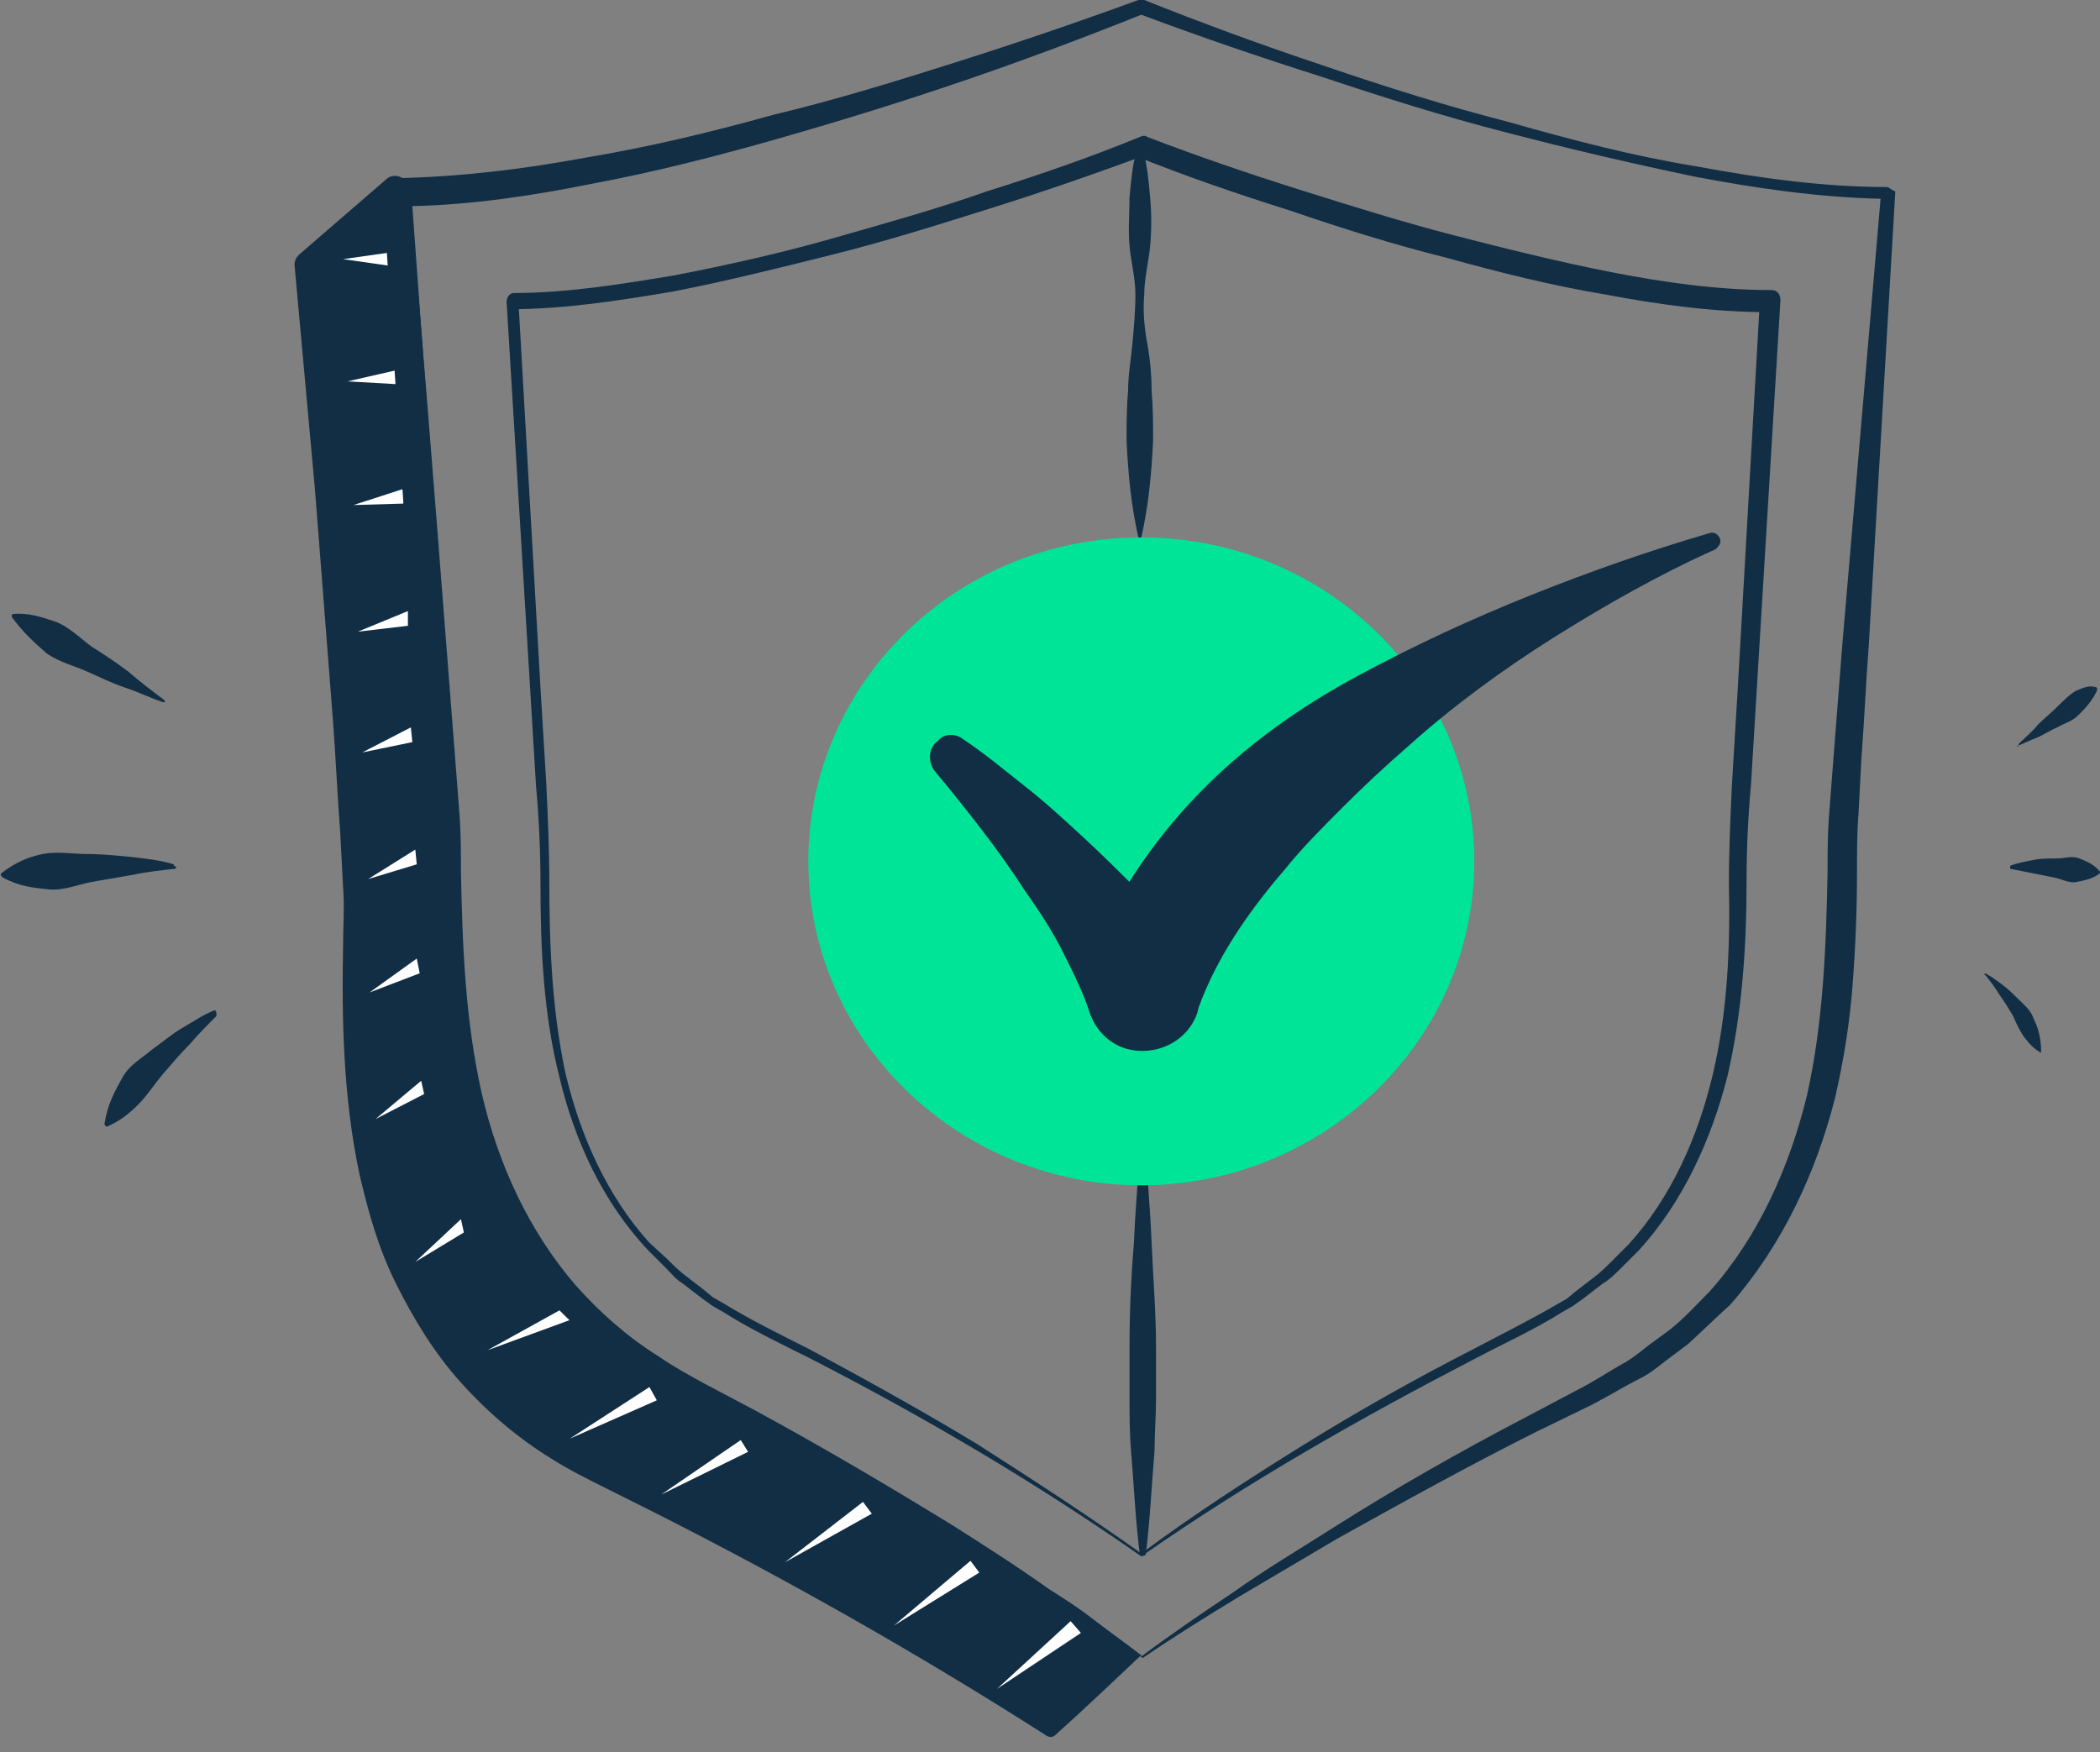<svg width="145" height="121" viewBox="0 0 145 121" fill="none" xmlns="http://www.w3.org/2000/svg">
<rect x="0" y="0" width="145" height="121" fill="#808080" stroke="none"/>
<g clip-path="url(#clip0_481_12886)">
<path d="M78.499 114.088L78.093 113.783L77.279 113.173L75.652 111.953C74.635 111.139 73.517 110.427 72.398 109.716C70.263 108.19 68.026 106.767 65.789 105.343C61.315 102.598 56.841 99.954 52.163 97.412L48.706 95.582C47.588 94.972 46.469 94.361 45.452 93.65C43.317 92.328 41.385 90.599 39.758 88.769C36.504 85.007 34.369 80.329 33.25 75.448C32.132 70.466 31.928 65.382 31.827 60.196C31.827 58.874 31.827 57.552 31.725 56.23L31.42 52.265L30.81 44.435C29.997 33.962 29.183 23.59 28.268 13.117C28.268 12.913 28.166 12.71 28.064 12.507C27.658 12.1 27.048 11.998 26.641 12.405L20.642 17.591C20.438 17.794 20.337 17.997 20.337 18.302L21.76 33.962C22.167 39.148 22.574 44.435 22.98 49.621C23.184 52.265 23.285 54.807 23.489 57.45L23.692 61.315C23.794 62.636 23.692 63.856 23.692 65.178C23.59 70.364 23.692 75.753 24.811 81.041C25.421 83.685 26.133 86.227 27.353 88.667C28.573 91.108 29.997 93.446 31.827 95.48C33.657 97.514 35.792 99.344 38.131 100.767C39.25 101.479 40.47 102.089 41.69 102.699L45.147 104.428C54.4 109.105 63.552 114.291 72.297 119.884C72.5 119.986 72.703 119.986 72.907 119.782C74.94 117.952 76.974 116.02 78.804 114.291C78.804 114.291 78.601 114.19 78.499 114.088Z" fill="#112E45"/>
<path d="M27.251 17.388L23.692 17.896L27.251 18.404V17.388Z" fill="white"/>
<path d="M27.556 25.523L23.997 26.336L27.556 26.539V25.523Z" fill="white"/>
<path d="M27.861 33.759L24.404 34.877L27.861 34.776V33.759Z" fill="white"/>
<path d="M28.166 42.198L24.709 43.622L28.166 43.215V42.198Z" fill="white"/>
<path d="M28.369 50.231L25.014 51.96L28.471 51.248L28.369 50.231Z" fill="white"/>
<path d="M28.675 58.671L25.421 60.705L28.776 59.688L28.675 58.671Z" fill="white"/>
<path d="M28.776 66.195L25.522 68.534L28.98 67.212L28.776 66.195Z" fill="white"/>
<path d="M29.081 74.635L25.929 77.279L29.285 75.55L29.081 74.635Z" fill="white"/>
<path d="M31.827 84.193L28.675 87.142L32.03 85.109L31.827 84.193Z" fill="white"/>
<path d="M39.351 90.091L33.657 93.243L39.758 91.006L39.351 90.091Z" fill="white"/>
<path d="M44.842 95.785L39.351 99.344L45.351 96.7L44.842 95.785Z" fill="white"/>
<path d="M51.147 99.446L45.656 103.208L51.655 100.259L51.147 99.446Z" fill="white"/>
<path d="M59.586 103.717L54.197 107.886L60.196 104.53L59.586 103.717Z" fill="white"/>
<path d="M61.722 112.258L67.619 108.597L67.009 107.784L61.722 112.258Z" fill="white"/>
<path d="M73.924 111.953L68.839 116.631L74.635 112.767L73.924 111.953Z" fill="white"/>
<path d="M78.703 107.377C78.398 104.937 78.296 102.598 78.093 100.158C77.991 98.937 77.991 97.717 77.991 96.599V93.04C77.991 90.599 78.093 88.261 78.296 85.82C78.398 83.38 78.601 81.041 78.804 78.601C78.804 78.499 78.906 78.499 78.906 78.499C78.906 78.499 79.008 78.499 79.008 78.601C79.211 81.041 79.414 83.38 79.516 85.82C79.618 88.261 79.821 90.599 79.821 93.04V96.599C79.821 97.819 79.719 99.039 79.719 100.158C79.516 102.598 79.414 104.937 79.109 107.377C78.906 107.479 78.804 107.479 78.703 107.377C78.703 107.479 78.703 107.479 78.703 107.377Z" fill="#112E45"/>
<path d="M78.906 10.27C79.211 11.388 79.313 12.507 79.415 13.625C79.516 14.744 79.516 15.862 79.415 16.981C79.313 18.099 79.008 19.218 79.008 20.336C78.906 21.455 79.008 22.573 79.211 23.692C79.415 24.81 79.516 25.929 79.516 27.047C79.618 28.166 79.618 29.284 79.618 30.403C79.516 32.64 79.313 34.877 78.804 37.114L78.703 37.215C78.703 37.215 78.601 37.215 78.601 37.114C78.093 34.877 77.889 32.64 77.787 30.403C77.787 29.284 77.787 28.166 77.889 27.047C77.889 25.929 78.093 24.81 78.194 23.692C78.296 22.573 78.398 21.455 78.398 20.336C78.398 19.218 78.093 18.099 77.991 16.981C77.889 15.862 77.991 14.744 77.991 13.625C78.093 12.507 78.194 11.388 78.499 10.27C78.703 10.27 78.804 10.27 78.906 10.27Z" fill="#112E45"/>
<path d="M78.804 107.275C82.363 104.631 86.126 102.191 89.888 99.852C93.65 97.514 97.616 95.277 101.581 93.243C103.513 92.226 105.547 91.209 107.479 90.091L108.191 89.684L108.801 89.176L110.123 88.159C110.529 87.854 110.936 87.447 111.343 87.04L112.461 85.922C115.41 82.668 117.241 78.499 118.257 74.228C119.274 69.957 119.478 65.484 119.376 61.009C119.376 58.772 119.478 56.535 119.579 54.298L119.986 47.587L121.511 20.845L122.121 21.556C118.359 21.556 114.597 21.048 110.835 20.336C107.174 19.726 103.513 18.811 99.853 17.794C96.192 16.879 92.633 15.761 89.074 14.54C85.515 13.422 81.957 12.202 78.398 10.778H78.906C75.347 12.1 71.788 13.32 68.229 14.439C64.67 15.557 61.111 16.676 57.451 17.591C53.79 18.506 50.13 19.421 46.469 20.133C42.809 20.743 39.046 21.353 35.182 21.353L35.792 20.743L37.318 47.486L37.724 54.197C37.826 56.434 37.928 58.671 37.928 60.908C37.928 65.382 38.131 69.856 39.046 74.126C40.063 78.397 41.893 82.566 44.842 85.82L46.062 86.939C46.469 87.345 46.876 87.752 47.283 88.057L48.605 89.074L49.215 89.582L49.926 89.989C51.757 91.108 53.79 92.124 55.824 93.141C59.79 95.277 63.654 97.412 67.517 99.751C71.483 102.293 75.246 104.733 78.804 107.275ZM78.804 107.479C71.382 102.293 63.755 97.819 55.824 93.751C53.79 92.734 51.858 91.819 49.926 90.599L49.215 90.192L48.503 89.684L47.181 88.667C46.672 88.362 46.367 87.955 45.961 87.549L44.74 86.329C41.588 82.973 39.656 78.702 38.64 74.432C37.521 70.059 37.318 65.484 37.318 61.009C37.318 58.772 37.216 56.535 37.013 54.298L36.606 47.587L34.979 20.845C34.979 20.54 35.182 20.235 35.487 20.235C39.148 20.235 42.91 19.624 46.571 19.014C50.231 18.303 53.892 17.489 57.451 16.472C61.01 15.455 64.67 14.439 68.128 13.218C71.686 12.1 75.246 10.88 78.703 9.456C78.906 9.354 79.109 9.354 79.211 9.456C82.668 10.778 86.227 11.998 89.786 13.117C93.345 14.235 96.904 15.354 100.463 16.269C104.022 17.184 107.682 18.099 111.343 18.811C115.004 19.523 118.664 20.031 122.325 20.031C122.731 20.031 122.935 20.336 122.935 20.743L121.308 47.486L120.901 54.197C120.698 56.434 120.596 58.569 120.596 60.908C120.596 65.382 120.291 69.957 119.274 74.33C118.156 78.702 116.224 82.973 113.173 86.329L111.953 87.549C111.546 87.955 111.14 88.362 110.631 88.667L109.309 89.684L108.597 90.192L107.886 90.599C105.954 91.819 103.92 92.734 101.988 93.751C93.955 97.92 86.227 102.293 78.804 107.479Z" fill="#112E45"/>
<path d="M101.785 60.196C101.378 72.297 91.108 81.855 78.804 81.855C66.501 81.855 56.231 72.297 55.824 60.196C55.417 47.689 65.687 37.114 78.804 37.114C91.921 37.114 102.191 47.689 101.785 60.196Z" fill="#00E497"/>
<path d="M66.501 51.045C68.026 52.062 69.348 53.18 70.771 54.299C72.195 55.417 73.517 56.637 74.839 57.858C76.161 59.078 77.483 60.4 78.804 61.721C80.025 63.145 81.346 64.569 82.465 66.501L74.94 66.907C76.771 62.23 79.516 58.163 82.77 54.807C86.024 51.452 89.786 48.808 93.752 46.672C97.717 44.537 101.683 42.707 105.75 41.08C109.818 39.453 113.885 38.029 118.054 36.809C118.359 36.708 118.664 36.911 118.766 37.216C118.867 37.521 118.664 37.724 118.461 37.928C114.597 39.656 110.835 41.792 107.276 44.029C103.717 46.266 100.259 48.808 97.209 51.553C95.684 52.875 94.159 54.299 92.735 55.722C91.311 57.146 89.888 58.569 88.668 60.095C86.126 63.043 83.99 66.196 82.77 69.551L82.668 69.958C81.957 71.992 79.719 73.008 77.686 72.398C76.466 71.992 75.652 71.076 75.246 69.958C74.839 68.636 74.127 67.212 73.415 65.789C72.703 64.365 71.788 62.942 70.771 61.518C69.856 60.095 68.839 58.671 67.823 57.349C66.806 56.027 65.687 54.604 64.569 53.282C64.06 52.672 64.06 51.655 64.772 51.147C65.179 50.638 65.992 50.638 66.501 51.045Z" fill="#112E45"/>
<path d="M130.256 12.914C125.884 12.914 121.511 12.303 117.139 11.49C112.766 10.778 108.496 9.66 104.225 8.439C99.853 7.321 95.684 5.999 91.515 4.576C87.244 3.152 83.075 1.627 79.008 -0C78.906 -0 78.703 -0.102 78.601 -0C74.432 1.525 70.263 2.949 66.094 4.27C61.925 5.592 57.654 6.914 53.384 7.931C49.011 9.151 44.74 10.168 40.47 10.88C36.097 11.693 31.827 12.202 27.454 12.303C27.454 12.303 27.454 12.303 27.353 12.303C26.844 12.303 26.336 12.812 26.438 13.32C27.149 23.794 27.759 34.165 28.573 44.639L29.081 52.468L29.386 56.332C29.488 57.552 29.488 58.874 29.488 60.196C29.488 65.382 29.793 70.771 31.115 75.957C32.437 81.143 34.776 86.125 38.334 90.193C39.25 91.108 40.267 92.125 41.283 92.938L42.91 94.158C43.419 94.565 43.927 94.972 44.537 95.277C45.757 95.887 46.876 96.599 48.096 97.209L51.655 98.937C56.332 101.276 60.908 103.716 65.484 106.259C70.06 108.801 74.432 111.546 78.906 114.495C81.143 112.97 83.278 111.648 85.617 110.224C87.854 108.902 90.091 107.58 92.328 106.259C96.904 103.716 101.48 101.174 106.157 98.836L109.716 97.107C110.936 96.497 112.055 95.785 113.275 95.175C113.885 94.87 114.393 94.463 114.902 94.057L116.529 92.836C117.546 91.921 118.461 91.006 119.478 90.091C123.036 86.024 125.375 81.041 126.697 75.855C127.307 73.212 127.714 70.669 127.917 68.026C128.121 65.382 128.222 62.738 128.222 60.094C128.222 58.773 128.222 57.451 128.324 56.23L128.527 52.367C128.731 49.723 128.832 47.181 129.036 44.537L130.866 13.219C130.561 13.117 130.459 12.914 130.256 12.914ZM127.205 44.537C127.002 47.181 126.799 49.723 126.595 52.367L126.29 56.332C126.189 57.654 126.189 58.976 126.189 60.298C126.087 65.484 125.884 70.669 124.765 75.652C123.545 80.634 121.41 85.413 118.054 89.176C117.139 90.091 116.325 91.006 115.309 91.82L113.783 92.938C113.275 93.345 112.766 93.751 112.258 94.057C111.14 94.667 110.123 95.379 108.903 95.989L105.445 97.819C100.768 100.259 96.294 102.801 91.82 105.648C89.583 107.072 87.346 108.394 85.21 109.919C83.075 111.343 80.838 112.868 78.804 114.393C78.804 114.292 78.601 114.19 78.499 114.088L78.093 113.783L77.279 113.173L75.652 112.054C74.534 111.343 73.517 110.529 72.398 109.817C70.263 108.394 68.026 106.97 65.789 105.547C61.315 102.801 56.739 100.259 52.163 97.717L48.706 95.887C47.588 95.277 46.469 94.565 45.351 93.955C44.74 93.65 44.334 93.243 43.825 92.836L42.3 91.718C41.385 90.904 40.47 89.989 39.555 89.074C36.199 85.21 34.064 80.431 32.945 75.55C31.827 70.568 31.623 65.382 31.522 60.196C31.522 58.874 31.522 57.552 31.42 56.23L31.115 52.265L30.607 44.435C29.997 34.47 29.183 24.302 28.471 14.235C32.64 14.134 36.708 13.524 40.775 12.71C45.147 11.897 49.52 10.778 53.79 9.558C58.061 8.338 62.332 7.016 66.501 5.592C70.67 4.169 74.737 2.644 78.804 1.017C82.872 2.542 87.041 3.965 91.21 5.287C95.48 6.711 99.649 8.033 104.022 9.151C108.292 10.27 112.665 11.287 117.037 12.202C121.308 13.015 125.579 13.625 129.849 13.727L127.205 44.537Z" fill="#112E45"/>
<path d="M139.407 51.35C139.814 50.943 140.323 50.536 140.729 50.028C141.136 49.621 141.644 49.214 142.051 48.807C142.458 48.401 142.966 47.892 143.373 47.689C143.881 47.486 144.288 47.282 144.797 47.486V47.587C144.797 47.587 144.797 47.587 144.797 47.689C144.39 48.502 143.983 48.909 143.475 49.418C143.068 49.824 142.56 49.926 142.051 50.231C141.543 50.434 141.136 50.739 140.628 50.943C140.119 51.146 139.712 51.35 139.204 51.553C139.407 51.553 139.306 51.553 139.407 51.35C139.306 51.451 139.306 51.451 139.407 51.35Z" fill="#112E45"/>
<path d="M138.797 59.789C139.306 59.586 139.916 59.484 140.424 59.383C140.933 59.281 141.441 59.281 142.051 59.281C142.56 59.281 143.068 59.077 143.576 59.281C144.085 59.484 144.593 59.688 145 60.196V60.298C144.492 60.704 143.881 60.806 143.373 60.908C142.865 61.009 142.356 60.704 141.848 60.603L140.323 60.298C139.814 60.196 139.306 60.094 138.797 59.993C138.797 59.891 138.797 59.891 138.797 59.789Z" fill="#112E45"/>
<path d="M137.069 67.212C137.475 67.415 137.882 67.72 138.289 68.025C138.696 68.33 139.102 68.737 139.407 69.042C139.814 69.449 140.221 69.754 140.424 70.364C140.729 70.974 140.933 71.686 140.933 72.601V72.703C140.526 72.499 140.119 72.093 139.814 71.686C139.509 71.279 139.204 70.669 139.001 70.161C138.696 69.652 138.391 69.144 138.086 68.737C137.78 68.229 137.475 67.822 137.069 67.314C136.967 67.314 136.967 67.314 137.069 67.212C136.967 67.212 137.069 67.212 137.069 67.212Z" fill="#112E45"/>
<path d="M11.287 48.299C10.473 47.689 9.66 47.079 8.846 46.367C8.033 45.757 7.118 45.147 6.304 44.639C5.491 44.029 4.677 43.215 3.762 42.91C2.847 42.605 1.932 42.3 0.915 42.402C0.813 42.402 0.813 42.504 0.813 42.504V42.605C1.627 43.724 2.44 44.435 3.254 45.147C4.169 45.757 5.084 45.961 5.999 46.367C6.914 46.774 7.728 47.181 8.643 47.486C9.558 47.791 10.372 48.198 11.287 48.503C11.287 48.503 11.389 48.503 11.389 48.401L11.287 48.299Z" fill="#112E45"/>
<path d="M11.999 59.688C10.982 59.383 9.965 59.281 9.05 59.179C8.033 59.078 7.016 58.976 5.999 58.976C4.982 58.976 3.966 58.773 2.949 58.976C1.932 59.179 1.017 59.586 0.102 60.298C0.102 60.298 -2.52947e-06 60.4 0.102 60.501C0.102 60.501 0.102 60.501 0.203 60.603C1.322 61.213 2.339 61.315 3.356 61.416C4.372 61.518 5.288 61.111 6.304 60.908L9.253 60.4C10.168 60.196 11.185 60.095 12.1 59.993L12.202 59.891C11.999 59.79 11.999 59.79 11.999 59.688Z" fill="#112E45"/>
<path d="M14.846 69.754C14.032 70.059 13.32 70.568 12.609 70.975C11.897 71.381 11.185 71.991 10.473 72.5C9.762 73.11 8.948 73.517 8.44 74.432C7.931 75.347 7.423 76.262 7.219 77.584C7.219 77.686 7.219 77.686 7.321 77.787C7.321 77.787 7.321 77.787 7.423 77.787C8.338 77.381 8.948 76.872 9.558 76.262C10.168 75.652 10.677 74.838 11.287 74.127C11.897 73.415 12.507 72.703 13.117 72.093C13.727 71.381 14.337 70.771 14.947 70.161C14.947 69.958 14.947 69.856 14.846 69.754C14.947 69.754 14.846 69.754 14.846 69.754Z" fill="#112E45"/>
</g>
<defs>
<clipPath id="clip0_481_12886">
<rect width="145" height="120.189" fill="white"/>
</clipPath>
</defs>
</svg>
